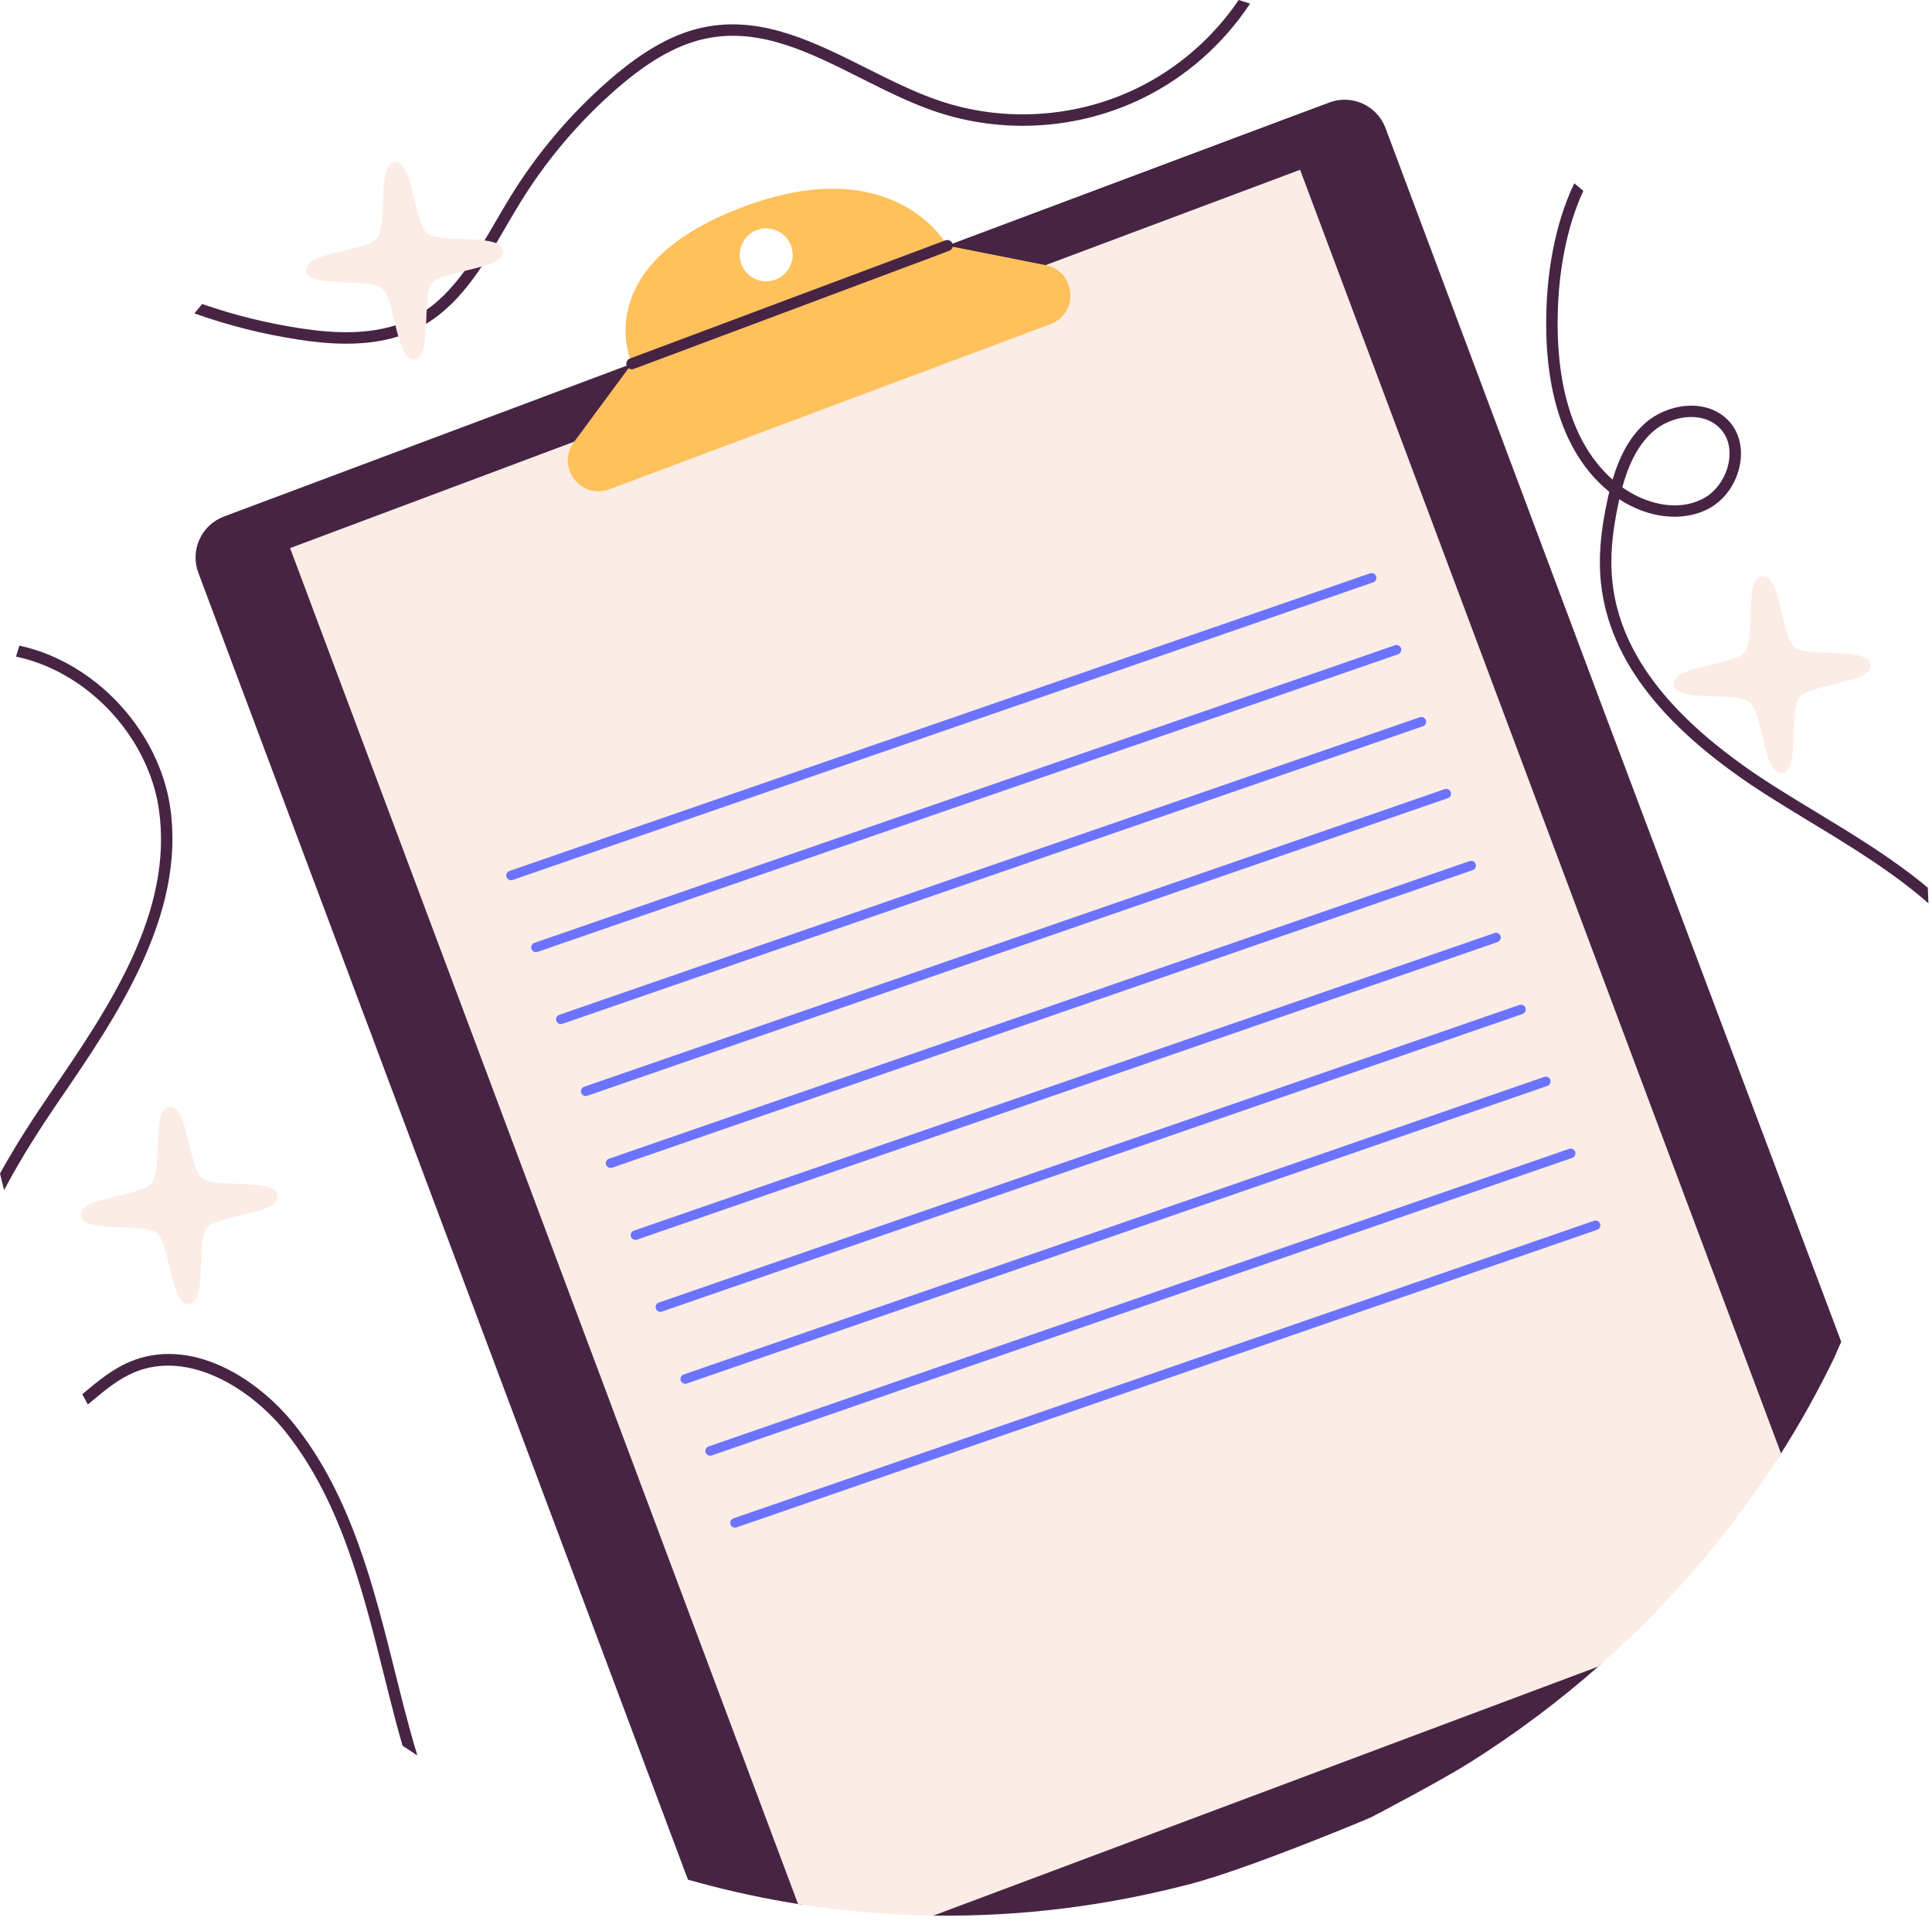 <?xml version="1.0" encoding="UTF-8" standalone="no"?><!DOCTYPE svg PUBLIC "-//W3C//DTD SVG 1.1//EN" "http://www.w3.org/Graphics/SVG/1.1/DTD/svg11.dtd"><svg width="100%" height="100%" viewBox="0 0 182 181" version="1.1" xmlns="http://www.w3.org/2000/svg" xmlns:xlink="http://www.w3.org/1999/xlink" xml:space="preserve" xmlns:serif="http://www.serif.com/" style="fill-rule:evenodd;clip-rule:evenodd;stroke-linejoin:round;stroke-miterlimit:2;"><path d="M155.68,40.688c1.7,-1.52 4.638,-2.034 6.305,-0.378c0.775,0.771 1.088,1.891 0.882,3.15c-0.251,1.535 -1.242,2.935 -2.524,3.566c-2.603,1.281 -5.581,0.259 -7.518,-1.113c0.507,-1.851 1.321,-3.853 2.855,-5.225m25.927,42.941c-3.244,-2.708 -6.943,-4.951 -10.569,-7.151c-1.253,-0.76 -2.553,-1.549 -3.799,-2.337c-9.553,-6.039 -14.569,-12.337 -15.34,-19.247c-0.248,-2.232 -0.058,-4.656 0.594,-7.62c0.015,-0.079 0.033,-0.158 0.051,-0.237c2.69,1.764 5.851,2.153 8.275,0.961c1.609,-0.796 2.805,-2.467 3.114,-4.365c0.26,-1.588 -0.172,-3.079 -1.188,-4.091c-2.099,-2.081 -5.718,-1.504 -7.785,0.339c-1.606,1.437 -2.492,3.425 -3.05,5.304c-4.761,-4.217 -5.419,-11.486 -5.113,-16.935c0.129,-2.33 0.615,-6.518 2.358,-10.266c-0.281,-0.241 -0.565,-0.483 -0.85,-0.717c-1.919,3.98 -2.448,8.451 -2.585,10.922c-0.332,5.841 0.428,13.705 5.88,18.148c-0.058,0.242 -0.111,0.476 -0.162,0.703c-0.68,3.086 -0.875,5.618 -0.612,7.972c0.807,7.26 5.985,13.814 15.833,20.04c1.257,0.796 2.561,1.588 3.821,2.352c3.867,2.347 7.821,4.746 11.181,7.695c-0.014,-0.49 -0.029,-0.98 -0.054,-1.47" style="fill:#472444;fill-rule:nonzero;"/><path d="M5.628,103.6c-1.905,2.787 -3.731,5.64 -5.243,8.531c-0.133,-0.522 -0.263,-1.045 -0.385,-1.566c1.411,-2.568 3.043,-5.096 4.738,-7.573c5.456,-7.976 11.642,-17.015 10.227,-26.759c-0.641,-4.415 -3.324,-8.725 -7.18,-11.527c-1.97,-1.433 -4.105,-2.391 -6.277,-2.841c0.101,-0.346 0.205,-0.692 0.314,-1.037c2.286,0.486 4.53,1.501 6.597,3.003c4.087,2.971 6.935,7.551 7.616,12.248c1.476,10.161 -5.114,19.787 -10.407,27.521" style="fill:#472444;fill-rule:nonzero;"/><path d="M39.318,165.386c-0.468,-0.303 -0.936,-0.609 -1.397,-0.919c-0.281,-0.965 -0.54,-1.915 -0.782,-2.845c-0.327,-1.257 -0.644,-2.524 -0.961,-3.792c-2.013,-8.048 -4.09,-16.366 -9.197,-22.833c-3.352,-4.242 -9.265,-7.84 -14.335,-5.704c-1.495,0.63 -2.741,1.667 -4.058,2.766c-0.105,0.086 -0.209,0.176 -0.317,0.263c-0.181,-0.325 -0.35,-0.649 -0.519,-0.973c0.047,-0.039 0.097,-0.079 0.144,-0.118c1.321,-1.103 2.686,-2.241 4.332,-2.935c5.617,-2.366 11.883,1.324 15.603,6.031c5.247,6.648 7.357,15.084 9.395,23.241c0.317,1.267 0.63,2.528 0.958,3.781c0.342,1.308 0.713,2.661 1.134,4.037" style="fill:#472444;fill-rule:nonzero;"/><path d="M117.762,0.339c-2.502,3.78 -5.992,6.892 -10.093,8.901c-6.039,2.967 -13.158,3.428 -19.532,1.272c-2.398,-0.811 -4.75,-1.995 -7.025,-3.141c-4.775,-2.398 -9.284,-4.663 -14.188,-3.82c-2.809,0.482 -5.618,2.013 -8.837,4.817c-3.543,3.09 -6.594,6.688 -9.06,10.689c-0.472,0.762 -0.936,1.566 -1.39,2.34c-2.171,3.731 -4.422,7.591 -8.3,9.561c-2.139,1.087 -4.516,1.422 -6.723,1.422c-1.643,-0 -3.191,-0.184 -4.476,-0.382c-3.364,-0.511 -6.644,-1.34 -9.82,-2.47c0.237,-0.298 0.479,-0.594 0.724,-0.889c2.999,1.044 6.093,1.811 9.258,2.294c2.873,0.435 7.097,0.817 10.547,-0.937c3.597,-1.829 5.762,-5.546 7.857,-9.142c0.454,-0.782 0.926,-1.588 1.401,-2.363c2.524,-4.094 5.646,-7.774 9.273,-10.936c3.374,-2.942 6.348,-4.552 9.362,-5.07c5.254,-0.901 10.137,1.552 14.854,3.921c2.244,1.127 4.563,2.294 6.889,3.082c6.107,2.068 12.924,1.624 18.711,-1.216c3.831,-1.884 7.111,-4.764 9.495,-8.272c0.36,0.111 0.717,0.224 1.073,0.339" style="fill:#472444;fill-rule:nonzero;"/><path d="M173.451,126.416c-0.274,0.583 -0.306,0.673 -0.641,1.458c-0.004,0.004 -0.004,0.011 -0.007,0.015c-1.509,3.122 -3.187,6.135 -5.027,9.038c-2.528,3.986 -8.297,4.008 -11.379,7.541c-2.679,3.067 -2.723,9.556 -5.657,12.376c-0.058,0.057 -0.116,0.111 -0.173,0.162c-3.792,3.335 -7.844,6.363 -12.111,9.049c-2.761,1.739 -9.063,5.042 -9.322,5.168c-0.35,0.165 -11.487,4.825 -16.968,6.261c-7.832,2.061 -15.974,3.101 -24.231,2.986c-2.261,-0.03 -4.349,-10.913 -6.623,-11.118c-1.923,-0.173 -4.03,10.357 -5.955,10.055c-0.061,-0.011 -0.119,-0.017 -0.18,-0.028c-0.429,-0.068 -0.861,-0.141 -1.289,-0.216c-3.032,-0.53 -6.061,-1.218 -9.082,-2.078l-12.589,-33.608l-16.391,-43.745l-0.962,-2.582l-0.573,-1.515l-2.315,-6.191l-1.369,-3.655l-0.399,-1.061l-4.011,-10.707l-4.667,-12.452l-0.609,-1.634l-0.004,-0.007l-0.418,-1.124l-1.814,-4.84c-0.796,-2.132 0.284,-4.505 2.412,-5.301l1.073,-0.403l24.815,-9.297l1.483,-0.555l11.055,-4.141l29.708,-11.13l0.008,0l31.879,-11.946l4.105,-1.533c2.128,-0.8 4.498,0.28 5.297,2.408l2.056,5.493l18.041,48.163l0.411,1.097l22.423,59.597Z" style="fill:#472444;fill-rule:nonzero;"/><path d="M167.776,136.927c-4.764,7.512 -10.587,14.264 -17.209,20.079l-62.632,23.464c-4.173,-0.054 -8.375,-0.403 -12.578,-1.063c-0.061,-0.01 -0.119,-0.017 -0.18,-0.028l-17.544,-46.838l0.004,-0l-10.069,-26.867l-0.475,-1.278l-2.719,-7.252l-3.853,-10.288l-0.288,-0.756l-0.417,-1.124l-6.691,-17.861l-3.551,-9.47l-0.4,-1.08l-1.847,-4.927l15.611,-5.848l0.003,-0l1.945,-0.727l9.211,-3.453l44.396,-16.633l0.004,-0l23.975,-8.982l45.304,120.932Z" style="fill:#fbede5;fill-rule:nonzero;"/><path d="M48.143,82.927c-0.187,-0 -0.361,-0.116 -0.425,-0.303c-0.081,-0.234 0.043,-0.49 0.278,-0.571l81.068,-28.038c0.237,-0.081 0.491,0.044 0.572,0.278c0.081,0.235 -0.043,0.49 -0.278,0.572l-81.068,28.038c-0.049,0.016 -0.099,0.024 -0.147,0.024" style="fill:#6c73ff;fill-rule:nonzero;"/><path d="M50.487,89.704c-0.186,0 -0.36,-0.116 -0.425,-0.303c-0.081,-0.234 0.044,-0.49 0.278,-0.571l81.068,-28.038c0.237,-0.082 0.491,0.043 0.572,0.278c0.081,0.235 -0.043,0.49 -0.278,0.572l-81.068,28.038c-0.049,0.016 -0.098,0.024 -0.147,0.024" style="fill:#6c73ff;fill-rule:nonzero;"/><path d="M52.831,96.482c-0.187,-0 -0.361,-0.116 -0.425,-0.303c-0.081,-0.234 0.043,-0.49 0.278,-0.571l81.068,-28.038c0.237,-0.081 0.491,0.044 0.572,0.278c0.081,0.235 -0.043,0.49 -0.278,0.572l-81.068,28.038c-0.049,0.016 -0.099,0.024 -0.147,0.024" style="fill:#6c73ff;fill-rule:nonzero;"/><path d="M55.175,103.259c-0.186,-0 -0.36,-0.116 -0.425,-0.303c-0.081,-0.234 0.044,-0.49 0.278,-0.571l81.068,-28.038c0.237,-0.081 0.491,0.044 0.572,0.278c0.081,0.235 -0.043,0.49 -0.278,0.572l-81.068,28.038c-0.049,0.016 -0.098,0.024 -0.147,0.024" style="fill:#6c73ff;fill-rule:nonzero;"/><path d="M57.519,110.036c-0.186,0 -0.36,-0.116 -0.425,-0.302c-0.081,-0.235 0.044,-0.491 0.278,-0.572l81.068,-28.037c0.237,-0.082 0.492,0.043 0.572,0.277c0.082,0.235 -0.043,0.49 -0.278,0.572l-81.068,28.038c-0.049,0.016 -0.098,0.024 -0.147,0.024" style="fill:#6c73ff;fill-rule:nonzero;"/><path d="M59.863,116.814c-0.186,-0 -0.36,-0.116 -0.425,-0.303c-0.081,-0.234 0.044,-0.49 0.278,-0.571l81.068,-28.037c0.237,-0.082 0.491,0.044 0.572,0.277c0.081,0.235 -0.043,0.49 -0.278,0.572l-81.068,28.038c-0.049,0.016 -0.098,0.024 -0.147,0.024" style="fill:#6c73ff;fill-rule:nonzero;"/><path d="M62.207,123.591c-0.186,0 -0.36,-0.116 -0.425,-0.303c-0.081,-0.234 0.044,-0.49 0.278,-0.571l81.068,-28.038c0.237,-0.081 0.491,0.044 0.572,0.278c0.081,0.235 -0.043,0.49 -0.278,0.572l-81.068,28.038c-0.049,0.016 -0.098,0.024 -0.147,0.024" style="fill:#6c73ff;fill-rule:nonzero;"/><path d="M64.551,130.368c-0.187,0 -0.36,-0.116 -0.425,-0.302c-0.081,-0.234 0.044,-0.491 0.278,-0.572l81.068,-28.037c0.237,-0.082 0.491,0.043 0.572,0.277c0.081,0.235 -0.043,0.49 -0.278,0.572l-81.068,28.038c-0.049,0.016 -0.099,0.024 -0.147,0.024" style="fill:#6c73ff;fill-rule:nonzero;"/><path d="M66.895,137.147c-0.187,-0 -0.36,-0.117 -0.425,-0.303c-0.081,-0.234 0.044,-0.49 0.278,-0.572l81.068,-28.037c0.237,-0.081 0.491,0.043 0.572,0.277c0.081,0.235 -0.043,0.491 -0.278,0.573l-81.068,28.037c-0.049,0.017 -0.098,0.025 -0.147,0.025" style="fill:#6c73ff;fill-rule:nonzero;"/><path d="M69.239,143.923c-0.187,-0 -0.36,-0.116 -0.425,-0.302c-0.081,-0.235 0.044,-0.491 0.278,-0.572l81.068,-28.037c0.237,-0.081 0.491,0.043 0.572,0.277c0.081,0.236 -0.043,0.491 -0.278,0.572l-81.068,28.038c-0.049,0.016 -0.099,0.024 -0.147,0.024" style="fill:#6c73ff;fill-rule:nonzero;"/><path d="M71.302,21.674c1.289,-0.485 2.729,0.17 3.212,1.459c0.486,1.293 -0.173,2.729 -1.462,3.212c-1.289,0.482 -2.729,-0.169 -3.212,-1.458c-0.482,-1.297 0.176,-2.734 1.462,-3.213m27.194,3.303l-0.003,-0l-9.258,-1.837l-0.004,-0.003c-0.115,-0.213 -5.113,-9.061 -19.47,-3.555c-14.537,5.574 -10.238,14.685 -10.238,14.685l-5.427,7.343l-0.033,0.045c-1.718,2.324 0.645,5.456 3.351,4.443l41.534,-15.558c2.737,-1.024 2.414,-4.994 -0.452,-5.563" style="fill:#ffc15c;fill-rule:nonzero;"/><path d="M59.524,34.792c-0.212,0 -0.411,-0.13 -0.49,-0.341c-0.102,-0.27 0.036,-0.572 0.306,-0.674l29.713,-11.13c0.27,-0.102 0.572,0.036 0.674,0.307c0.101,0.271 -0.036,0.572 -0.307,0.674l-29.712,11.13c-0.061,0.023 -0.122,0.034 -0.184,0.034" style="fill:#472444;fill-rule:nonzero;"/><path d="M176.225,62.637c0.173,1.742 -5.669,1.789 -6.697,3.044c-1.028,1.255 0.076,6.992 -1.666,7.165c-1.742,0.174 -1.789,-5.669 -3.044,-6.696c-1.255,-1.029 -6.992,0.075 -7.165,-1.666c-0.174,-1.743 5.669,-1.789 6.697,-3.044c1.028,-1.256 -0.076,-6.992 1.666,-7.166c1.742,-0.173 1.789,5.669 3.044,6.697c1.255,1.028 6.992,-0.076 7.165,1.666" style="fill:#fbede5;fill-rule:nonzero;"/><path d="M47.397,23.643c0.173,1.741 -5.669,1.789 -6.697,3.044c-1.028,1.255 0.076,6.992 -1.666,7.165c-1.742,0.173 -1.789,-5.669 -3.044,-6.697c-1.255,-1.029 -6.992,0.076 -7.165,-1.666c-0.174,-1.742 5.669,-1.789 6.697,-3.044c1.028,-1.255 -0.076,-6.992 1.666,-7.165c1.742,-0.173 1.789,5.669 3.043,6.697c1.256,1.027 6.993,-0.076 7.166,1.666" style="fill:#fbede5;fill-rule:nonzero;"/><path d="M26.179,112.653c0.173,1.742 -5.669,1.789 -6.697,3.044c-1.028,1.255 0.076,6.992 -1.666,7.165c-1.742,0.173 -1.789,-5.669 -3.044,-6.697c-1.255,-1.029 -6.992,0.076 -7.165,-1.666c-0.174,-1.742 5.669,-1.789 6.697,-3.044c1.028,-1.255 -0.076,-6.992 1.666,-7.165c1.742,-0.173 1.789,5.669 3.044,6.697c1.255,1.027 6.992,-0.076 7.165,1.666" style="fill:#fbede5;fill-rule:nonzero;"/></svg>